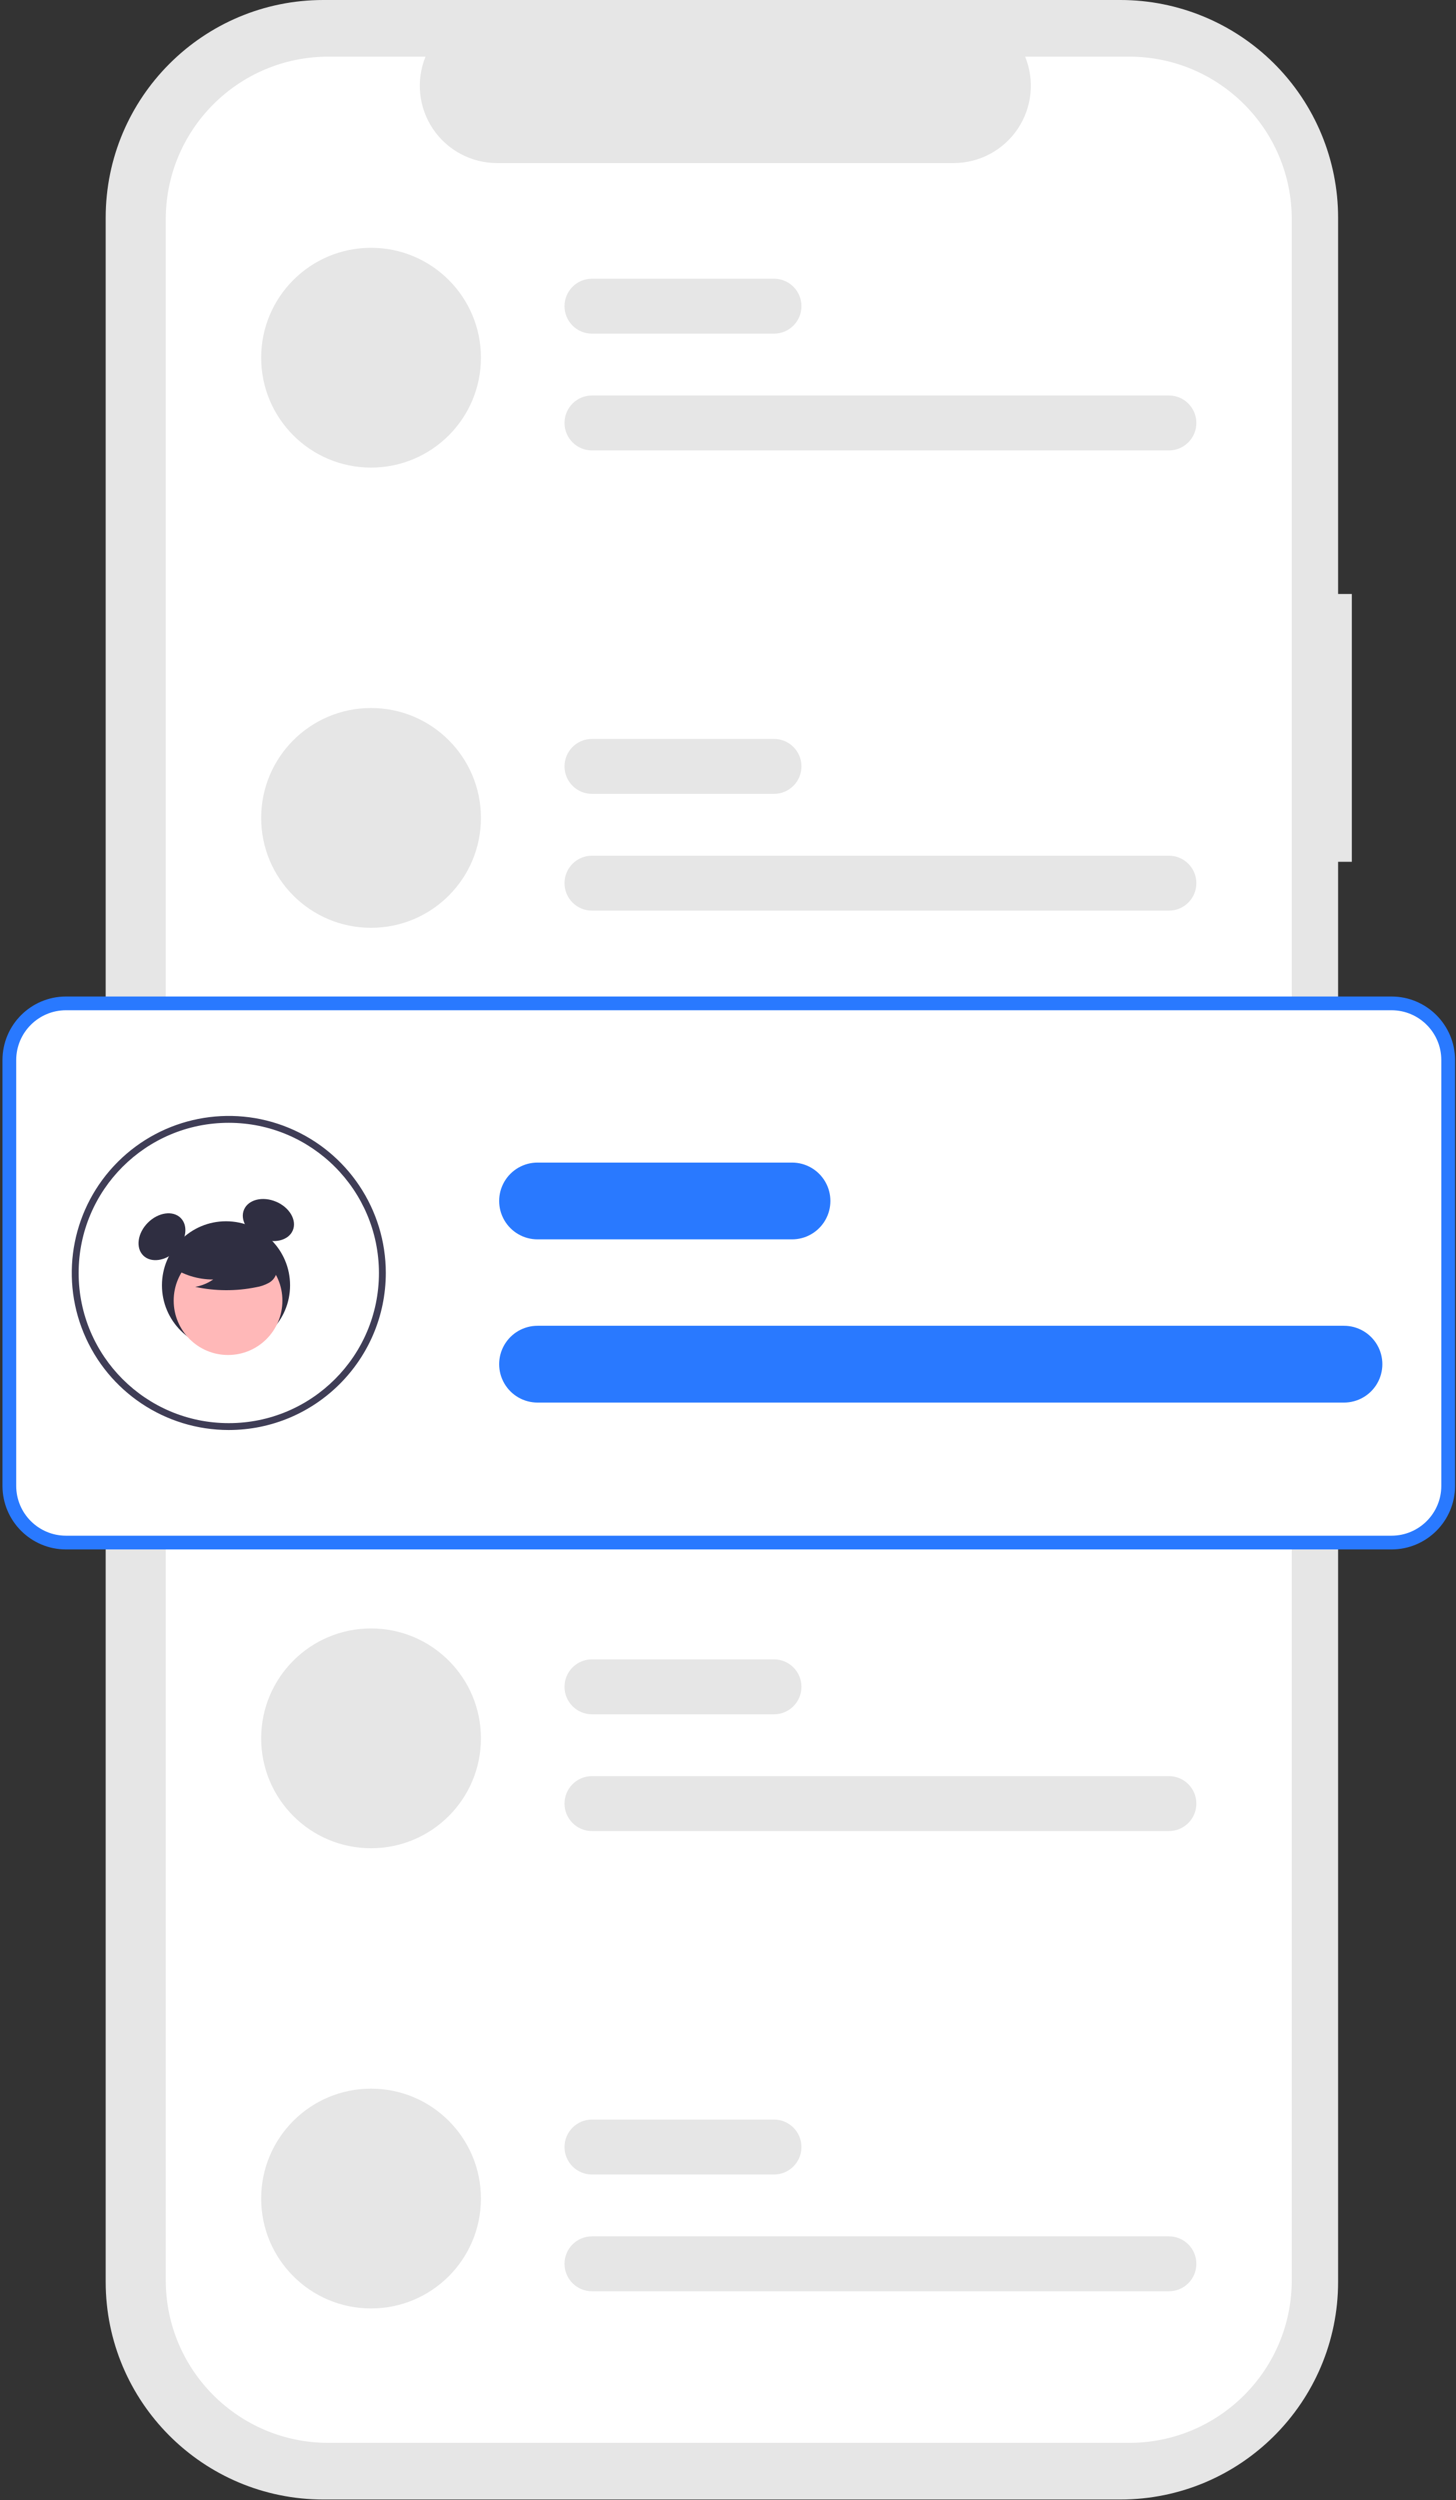 <?xml version="1.0" encoding="UTF-8"?>
<svg width="424px" height="728px" viewBox="0 0 424 728" version="1.1" xmlns="http://www.w3.org/2000/svg" xmlns:xlink="http://www.w3.org/1999/xlink">
    <rect x="0" y="0" width="424" height="728" fill="#333333" stroke="none"/>
    <title>Group</title>
    <g id="Page-1" stroke="none" stroke-width="1" fill="none" fill-rule="evenodd">
        <g id="Group" transform="translate(2.722, 0)" fill-rule="nonzero">
            <path d="M390.944,172.947 L386.945,172.947 L386.945,63.402 C386.945,46.587 380.265,30.46 368.375,18.57 C356.485,6.68 340.358,0 323.543,0 L91.456,0 C56.44,0 28.054,28.386 28.054,63.402 L28.054,664.376 C28.054,699.392 56.44,727.778 91.456,727.778 L323.543,727.778 C358.559,727.778 386.945,699.392 386.945,664.376 L386.945,250.923 L390.944,250.923 L390.944,172.947 Z" id="Path" fill="#E6E6E6"></path>
            <path d="M373.45,63.844 L373.45,663.934 C373.45,690.085 352.251,711.284 326.1,711.284 L92.9,711.284 C66.75,711.284 45.55,690.085 45.55,663.934 L45.55,63.844 C45.55,37.694 66.75,16.494 92.9,16.494 L121.19,16.494 C118.367,23.431 119.18,31.317 123.357,37.533 C127.535,43.749 134.531,47.479 142.02,47.484 L274.98,47.484 C282.469,47.479 289.465,43.748 293.643,37.533 C297.82,31.317 298.633,23.431 295.81,16.494 L326.1,16.494 C352.25,16.494 373.45,37.694 373.45,63.844 L373.45,63.844 Z" id="Path" fill="#FFFFFF"></path>
            <path d="M105.331,72.151 C87.658,72.151 73.331,86.478 73.331,104.151 C73.331,121.824 87.657,136.151 105.331,136.151 L105.331,136.151 C123.004,136.151 137.331,121.824 137.331,104.151 C137.331,86.478 123.004,72.151 105.331,72.151 Z" id="Path" fill="#E6E6E6"></path>
            <path d="M337.669,131.151 L169.669,131.151 C165.251,131.151 161.669,127.57 161.669,123.151 C161.669,118.733 165.251,115.151 169.669,115.151 L337.669,115.151 C342.088,115.151 345.669,118.733 345.669,123.151 C345.669,127.57 342.088,131.151 337.669,131.151 Z" id="Path" fill="#E6E6E6"></path>
            <path d="M222.669,97.151 L169.669,97.151 C165.251,97.151 161.669,93.57 161.669,89.151 C161.669,84.733 165.251,81.151 169.669,81.151 L222.669,81.151 C227.088,81.151 230.669,84.733 230.669,89.151 C230.669,93.57 227.088,97.151 222.669,97.151 Z" id="Path" fill="#E6E6E6"></path>
            <path d="M105.331,206.151 C87.658,206.151 73.331,220.478 73.331,238.151 C73.331,255.824 87.657,270.151 105.331,270.151 L105.331,270.151 C123.004,270.151 137.331,255.824 137.331,238.151 C137.331,220.478 123.004,206.151 105.331,206.151 Z" id="Path" fill="#E6E6E6"></path>
            <path d="M337.669,265.151 L169.669,265.151 C165.251,265.151 161.669,261.57 161.669,257.151 C161.669,252.733 165.251,249.151 169.669,249.151 L337.669,249.151 C342.088,249.151 345.669,252.733 345.669,257.151 C345.669,261.57 342.088,265.151 337.669,265.151 Z" id="Path" fill="#E6E6E6"></path>
            <path d="M222.669,231.151 L169.669,231.151 C165.251,231.151 161.669,227.57 161.669,223.151 C161.669,218.733 165.251,215.151 169.669,215.151 L222.669,215.151 C227.088,215.151 230.669,218.733 230.669,223.151 C230.669,227.57 227.088,231.151 222.669,231.151 Z" id="Path" fill="#E6E6E6"></path>
            <path d="M105.331,474.151 C87.658,474.151 73.331,488.478 73.331,506.151 C73.331,523.824 87.657,538.151 105.331,538.151 L105.331,538.151 C123.004,538.151 137.331,523.824 137.331,506.151 C137.331,488.478 123.004,474.151 105.331,474.151 Z" id="Path" fill="#E6E6E6"></path>
            <path d="M337.669,533.151 L169.669,533.151 C165.251,533.151 161.669,529.57 161.669,525.151 C161.669,520.733 165.251,517.151 169.669,517.151 L337.669,517.151 C342.088,517.151 345.669,520.733 345.669,525.151 C345.669,529.57 342.088,533.151 337.669,533.151 Z" id="Path" fill="#E6E6E6"></path>
            <path d="M222.669,499.151 L169.669,499.151 C165.251,499.151 161.669,495.57 161.669,491.151 C161.669,486.733 165.251,483.151 169.669,483.151 L222.669,483.151 C227.088,483.151 230.669,486.733 230.669,491.151 C230.669,495.57 227.088,499.151 222.669,499.151 Z" id="Path" fill="#E6E6E6"></path>
            <path d="M105.331,608.151 C87.658,608.151 73.331,622.478 73.331,640.151 C73.331,657.824 87.657,672.151 105.331,672.151 L105.331,672.151 C123.004,672.151 137.331,657.824 137.331,640.151 C137.331,622.478 123.004,608.151 105.331,608.151 Z" id="Path" fill="#E6E6E6"></path>
            <path d="M337.669,667.151 L169.669,667.151 C165.251,667.151 161.669,663.57 161.669,659.151 C161.669,654.733 165.251,651.151 169.669,651.151 L337.669,651.151 C342.088,651.151 345.669,654.733 345.669,659.151 C345.669,663.57 342.088,667.151 337.669,667.151 Z" id="Path" fill="#E6E6E6"></path>
            <path d="M222.669,633.151 L169.669,633.151 C165.251,633.151 161.669,629.57 161.669,625.151 C161.669,620.733 165.251,617.151 169.669,617.151 L222.669,617.151 C227.088,617.151 230.669,620.733 230.669,625.151 C230.669,629.57 227.088,633.151 222.669,633.151 Z" id="Path" fill="#E6E6E6"></path>
            <path d="M402.5,449.151 L16.5,449.151 C7.392,449.141 0.01,441.76 2.84217094e-14,432.651 L2.84217094e-14,308.651 C0.01,299.543 7.392,292.162 16.5,292.151 L402.5,292.151 C411.608,292.162 418.99,299.543 419,308.651 L419,432.651 C418.99,441.76 411.608,449.141 402.5,449.151 L402.5,449.151 Z" id="Path" stroke="#2979FF" stroke-width="4" fill="#FFFFFF"></path>
            <path d="M63.903,416.377 C45.409,416.377 28.736,405.237 21.658,388.15 C14.58,371.063 18.493,351.396 31.57,338.318 C44.648,325.241 64.315,321.328 81.402,328.406 C98.489,335.484 109.629,352.157 109.629,370.651 C109.601,395.893 89.145,416.349 63.903,416.377 L63.903,416.377 Z M63.903,326.925 C39.754,326.925 20.177,346.502 20.177,370.651 C20.177,394.801 39.754,414.377 63.903,414.377 C88.053,414.377 107.629,394.801 107.629,370.651 C107.602,346.513 88.041,326.953 63.903,326.925 Z" id="Shape" fill="#3F3D56"></path>
            <path d="M388.641,408.389 L153.829,408.389 C149.832,408.393 146.136,406.263 144.137,402.802 C142.137,399.34 142.137,395.075 144.137,391.614 C146.136,388.153 149.832,386.022 153.829,386.026 L388.641,386.026 C392.639,386.022 396.334,388.153 398.334,391.614 C400.333,395.075 400.333,399.34 398.334,402.802 C396.334,406.263 392.639,408.393 388.641,408.389 L388.641,408.389 Z" id="Path" fill="#2979FF"></path>
            <path d="M227.907,360.868 L153.829,360.868 C149.832,360.872 146.136,358.741 144.137,355.28 C142.137,351.819 142.137,347.553 144.137,344.092 C146.136,340.631 149.832,338.501 153.829,338.505 L227.907,338.505 C231.904,338.501 235.599,340.631 237.599,344.092 C239.599,347.553 239.599,351.819 237.599,355.28 C235.599,358.741 231.904,360.872 227.907,360.868 Z" id="Path" fill="#2979FF"></path>
            <circle id="Oval" fill="#2F2E41" cx="63.095" cy="374.25" r="18.654"></circle>
            <ellipse id="Oval" fill="#2F2E41" transform="translate(44.441, 360.098) rotate(-45) translate(-44.441, -360.098) " cx="44.441" cy="360.098" rx="7.719" ry="5.789"></ellipse>
            <ellipse id="Oval" fill="#2F2E41" transform="translate(75.439, 355.236) rotate(-66.87) translate(-75.439, -355.236) " cx="75.439" cy="355.236" rx="5.789" ry="7.719"></ellipse>
            <circle id="Oval" fill="#FFB8B8" cx="63.687" cy="378.703" r="15.832"></circle>
            <path d="M47.052,368.745 C50.669,371.238 54.963,372.565 59.357,372.548 C57.79,373.634 56.006,374.369 54.127,374.699 C59.969,375.952 66.007,375.986 71.862,374.799 C73.164,374.59 74.42,374.159 75.575,373.524 C76.739,372.874 77.572,371.76 77.867,370.459 C78.256,368.236 76.524,366.217 74.724,364.856 C69.143,360.7 61.991,359.271 55.241,360.963 C53.021,361.409 51,362.551 49.471,364.223 C48.058,365.971 47.639,368.665 48.986,370.465 L47.052,368.745 Z" id="Path" fill="#2F2E41"></path>
        </g>
    </g>
</svg>